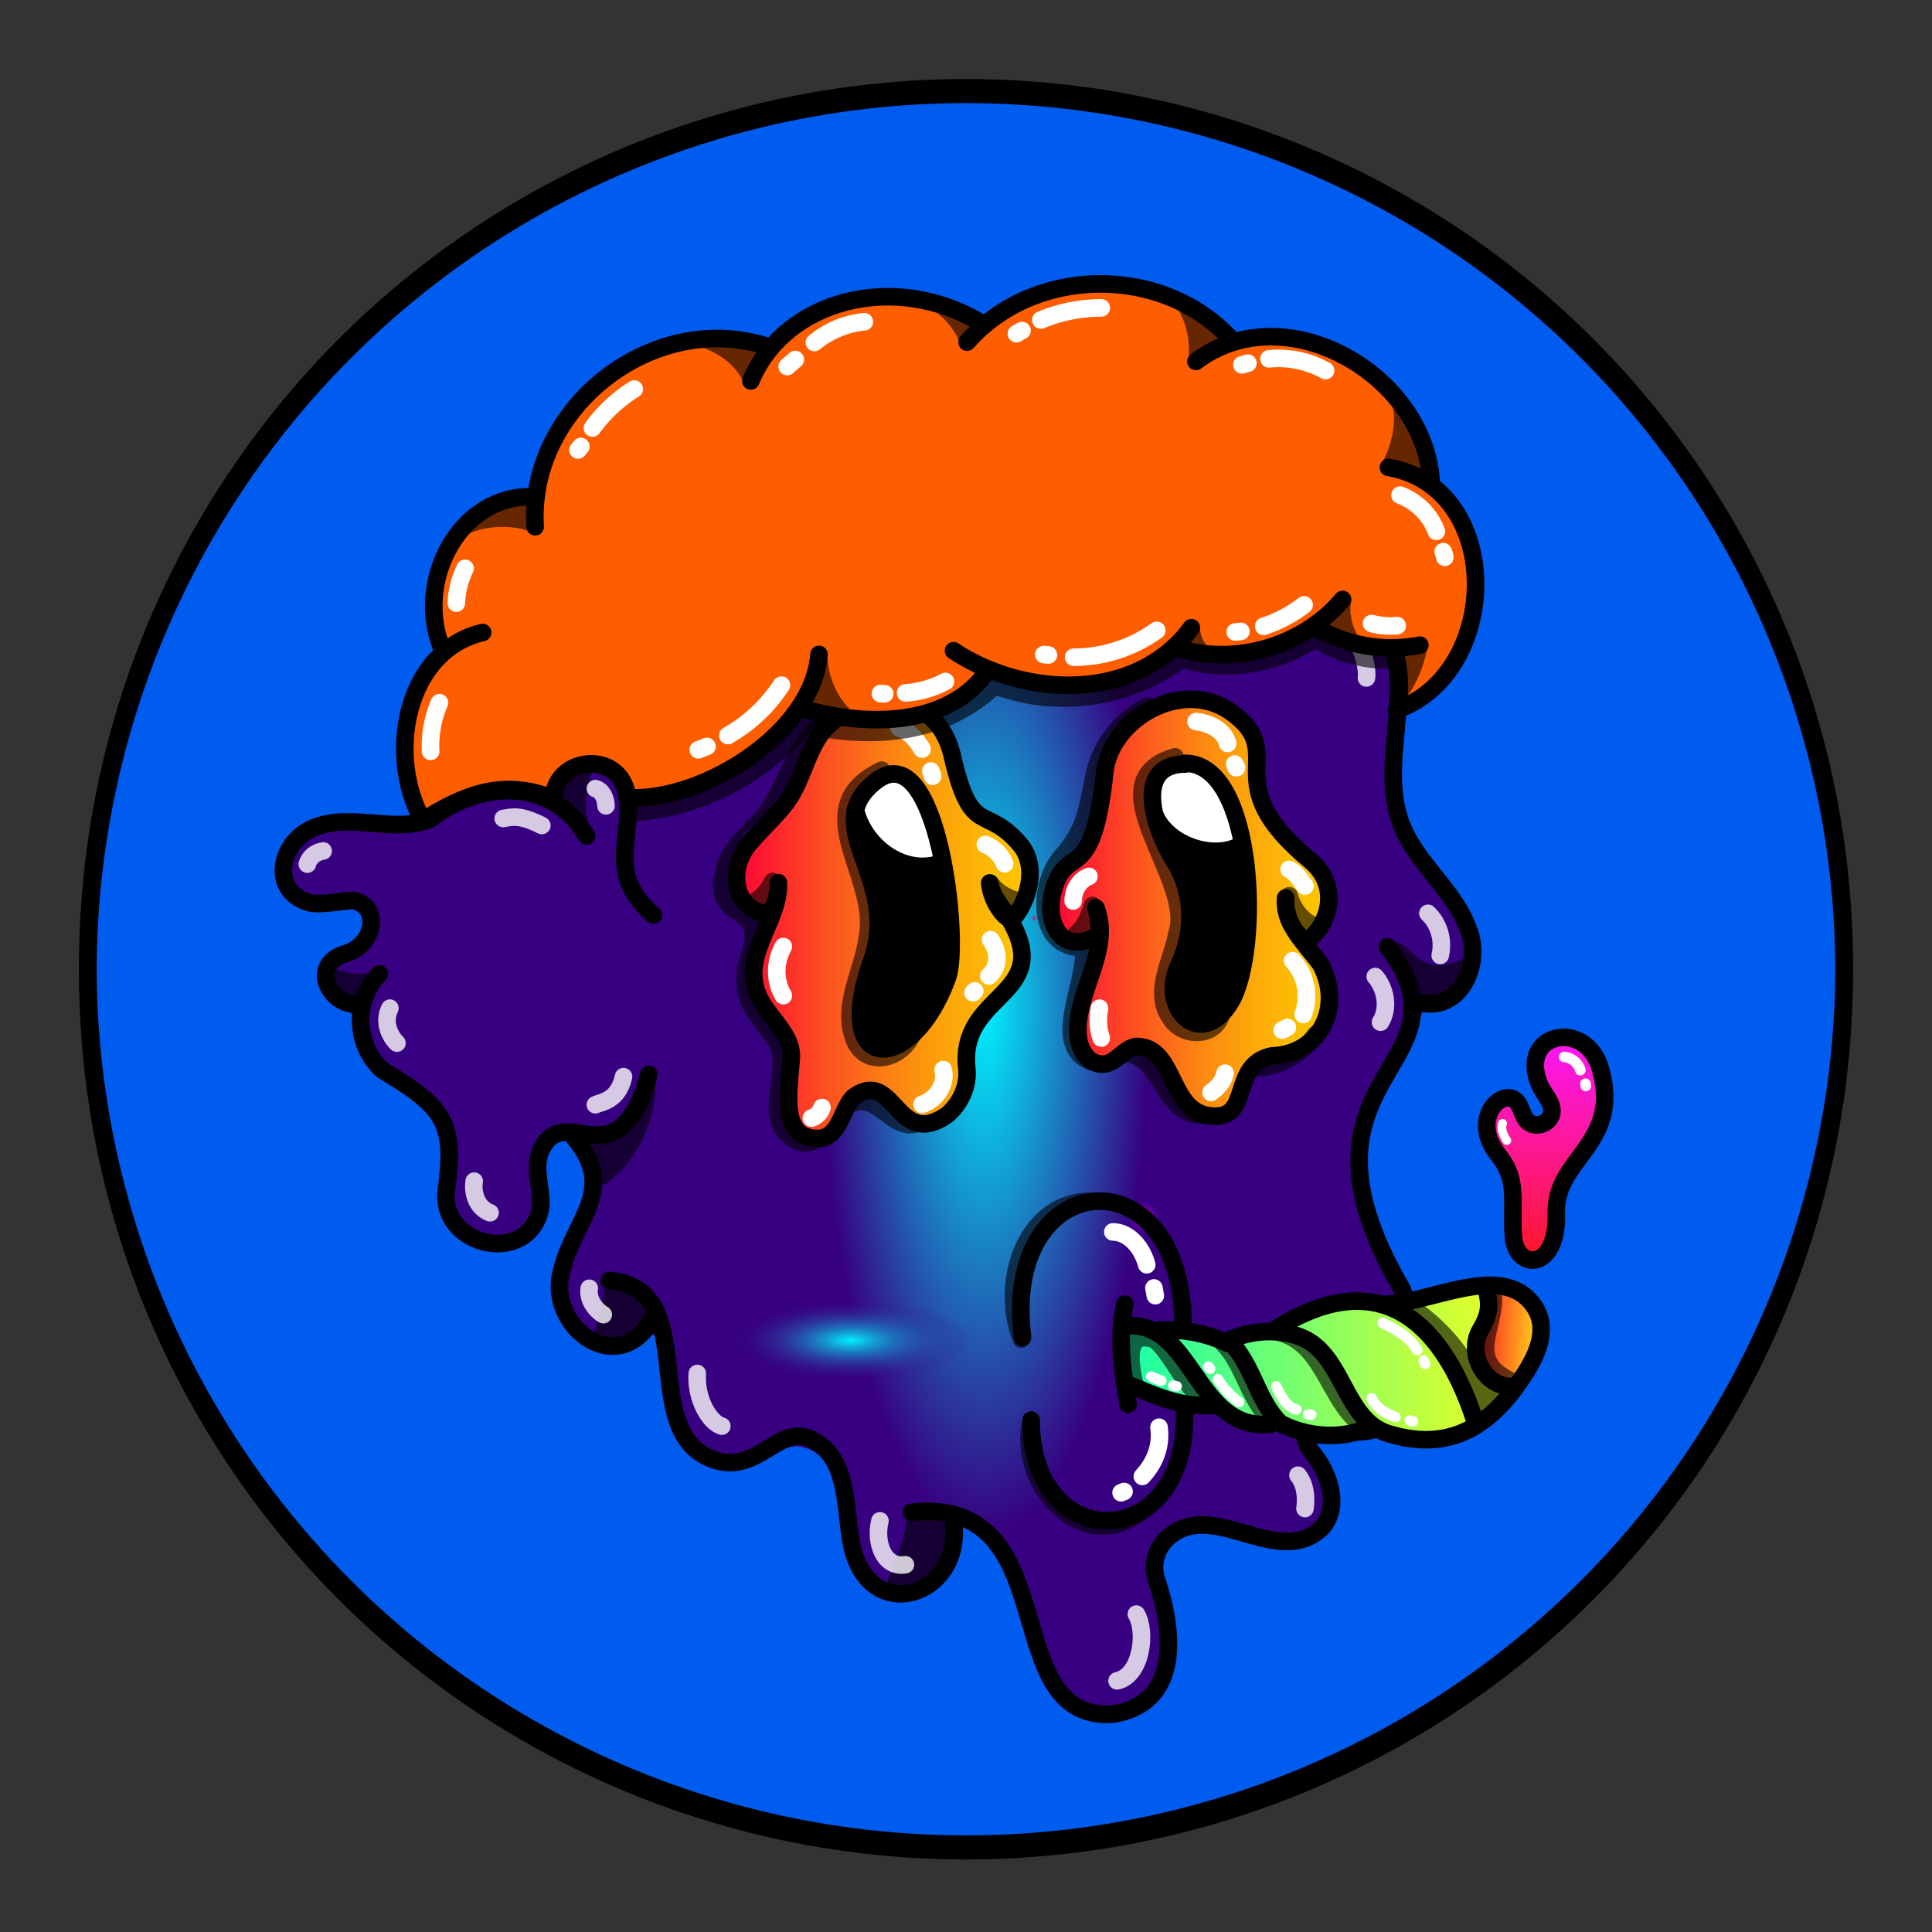 <svg version="1.1" id="Layer_1" xmlns="http://www.w3.org/2000/svg" x="0" y="0" viewBox="0 0 1100 1100" style="enable-background:new 0 0 1100 1100" xml:space="preserve" xmlns:xlink="http://www.w3.org/1999/xlink"><rect x="0" y="0" width="1100" height="1100" fill="#333333" stroke="none"/><style type="text/css">.st301{fill:#005BEF;stroke:#000000;stroke-width:10;stroke-linecap:round;stroke-linejoin:round;stroke-miterlimit:10;}</style><circle class="st301" cx="550" cy="553.7" r="500"/><radialGradient id="a9" cx="560.657" cy="569.423" r="93.351" gradientTransform="matrix(1 0 0 3.253 0 -1281.846)" gradientUnits="userSpaceOnUse"><stop offset="0" style="stop-color:#00f2ff"/><stop offset="1" style="stop-color:#370080"/></radialGradient><path style="fill:url(#a9)" d="M533 210.7c-68 59.6-71 20-121 36.5-19.6 10.9-14 30-9.7 39.6 11 23-51 9-69 40.3-10 18 .1 42-7.5 61.8-9 19.6-34 35-37 52.2-43 48-154 7-119 70.4 6 11 33-6 39 9.1 7 17.5-39 29-21 46.7 18 5 21 39.9 57 63.2 14 20 3 51 19 69.1 35.8 38 46-25 41-34.3 4-39 44-11 22 38.7-23 52 11 74 36.5 56.6 24-9 13 39 23 50.9 19.5 37 55 12 67 12 18 1 28 22 29.8 40.3 6.5 63 54 46 59 8 15.5-34 45 49 47 59.9 11 73 69 42 71 17.9 3-54-3-60.1 2-68.3 18.5-31 71 13 90.8-15.5 14-19.7-31-63.5 8-55.4 94 19 19-101 14-120.4-9-35.5 14-106 47-121.7 18-9 17-35.5 7-52.8-9.5-17-25-30.6-31-48.9-13.5-54 22-102-36-133.3-5-3-7-9.5-4-14.4 17-26 1-66-32-71.4-22-3-44 9-66.5 6.3-43.4-4.8-79.5-74.1-126.4-43.1z"/><radialGradient id="b5" cx="553.285" cy="308.14" r="3.115" gradientTransform="matrix(30.353 0 0 7.636 -16163.282 -1999.622)" gradientUnits="userSpaceOnUse"><stop offset="0" style="stop-color:#00f2ff"/><stop offset="1" style="stop-color:#370080;stop-opacity:0"/></radialGradient><ellipse style="fill:url(#b5)" cx="635" cy="353" rx="83.5" ry="47.5"/><radialGradient id="c4" cx="685.268" cy="483.405" r="2.167" gradientTransform="matrix(16.002 0 0 8.355 -10251.582 -3523.179)" gradientUnits="userSpaceOnUse"><stop offset="0" style="stop-color:#00f2ff"/><stop offset="1" style="stop-color:#370080;stop-opacity:0"/></radialGradient><ellipse style="fill:url(#c4)" cx="715" cy="515.5" rx="30.5" ry="36"/><radialGradient id="d4" cx="417.82" cy="724.757" r="2.666" gradientTransform="matrix(25.789 0 0 8.874 -10290.887 -5668.355)" gradientUnits="userSpaceOnUse"><stop offset="0" style="stop-color:#00f2ff"/><stop offset="1" style="stop-color:#370080;stop-opacity:0"/></radialGradient><ellipse style="fill:url(#d4)" cx="488" cy="763" rx="71.5" ry="34.5"/><radialGradient id="e4" cx="525.562" cy="453.385" r="2.733" gradientTransform="matrix(2.328 0 0 1.798 -693.718 -358.824)" gradientUnits="userSpaceOnUse"><stop offset="0" style="stop-color:#00ff48"/><stop offset="1" style="stop-color:#7300ff;stop-opacity:0"/></radialGradient><circle style="fill:url(#e4)" cx="529.5" cy="457" r="5.5"/><radialGradient id="f4" cx="492.648" cy="546.297" r="1.723" gradientTransform="matrix(5.281 0 0 5.029 -2100.605 -2192.76)" gradientUnits="userSpaceOnUse"><stop offset="0" style="stop-color:#f700ff"/><stop offset="1" style="stop-color:#7300ff;stop-opacity:0"/></radialGradient><circle style="fill:url(#f4)" cx="501" cy="555" r="9"/><radialGradient id="g2" cx="642.36" cy="683.471" r="2.175" gradientTransform="matrix(4.189 0 0 4.407 -2039.596 -2318.762)" gradientUnits="userSpaceOnUse"><stop offset="0" style="stop-color:#ff006a"/><stop offset="1" style="stop-color:#7300ff;stop-opacity:0"/></radialGradient><circle style="fill:url(#g2)" cx="651" cy="693" r="10"/><radialGradient id="h2" cx="631.016" cy="564.413" r="1.923" gradientTransform="matrix(1.877 0 0 1.767 -550.874 -430.127)" gradientUnits="userSpaceOnUse"><stop offset="0" style="stop-color:#ff0"/><stop offset="1" style="stop-color:#7300ff;stop-opacity:0"/></radialGradient><circle style="fill:url(#h2)" cx="634" cy="567" r="3.5"/><radialGradient id="i2" cx="586.567" cy="520.158" r=".454" gradientTransform="translate(-1669.963 -1480.415) scale(3.851)" gradientUnits="userSpaceOnUse"><stop offset="0" style="stop-color:#ff2600"/><stop offset="1" style="stop-color:#7300ff;stop-opacity:0"/></radialGradient><circle style="fill:url(#i2)" cx="589" cy="523" r="2"/><radialGradient id="j2" cx="421.591" cy="470.614" r="2.51" gradientTransform="matrix(3.247 0 0 3.96 -939.96 -1384.463)" gradientUnits="userSpaceOnUse"><stop offset="0" style="stop-color:#00ffea"/><stop offset="1" style="stop-color:#7300ff;stop-opacity:0"/></radialGradient><circle style="fill:url(#j2)" cx="429" cy="479" r="9"/><style>.st40{fill:none;stroke:#000;stroke-width:10;stroke-linecap:round;stroke-linejoin:round;stroke-miterlimit:10}.st98{opacity:.6;enable-background:new}</style><g id="Outline"><path class="st98" d="M793 537c-1 .7-1 2-.5 3 5 10 11 35 25 30 8-2 21-13 18-22.4-.5-1-2-2-3-1.5-26 12-28-11-39-9.4v.3zm-34 274.5c6 5 26 8 25-3-6-7-20.6-12-21.5-26C750 772 744 803 759 811.5zm-219.3 52s1 .5 1 .8c9 13.5-3 36-18 40-34 6-9-6-6-44 .3-5.3 22.3 2.7 23 3.2zM342 731c5 7-4 22-4 33 8 13 29.6-5 33-14.9 2-12-17-21-28-20.2-1 .1-1 1.1-1 2.1zm31-120.2c2 23-8 47-26 61.9-13 10.9-17.5-30.6-8-27.9 6 4.2 28-18.8 34-34zm-157-59.9c-8 6-17 3-25 1-11 5 4 20 13.5 16 5-4 12-9 12-15.7-.5-.2-1.5-.2-.5-1.3zM337 473c-6-10-3-23 0-34 0-1 0-2-.6-2-9-9-23 11-19.8 20.7C318 463 338 475 337 472.8v.2z"/><path class="st98" d="M326 392c-2 29 24 45 7 44-7 2-14 1-15 11-1 11-24 0-24.5-1.3C285 433 317 404.5 326 392zm103-118c-9.9-4-16-16-18-25-4-6-9.9 1-11 6-7 54 29.5 28 29 19zm293 9c16 21 29.5 12 40 20.7 3 4 1 9.6-1 14-3 9-13 9-20 4.1-14.5-5.8-22-22.2-19-38.8z"/><path class="st40" d="M347 729c53.5 5 15 86 59 102 25 9 37-19.8 55-11.9 23 10.1 19.6 40 24 60.7 9.6 46 63 29.6 58-12.8"/><path class="st40" d="M519 861c89-9 47.5 119 114.5 115 39-6 35-47 25-76.5-3-9 0-18.5 7-24.5 24.5-21 59 15.5 84-2.5 15-11 8-33-2-45-12-15 0-32 10-43"/><path class="st40" d="M790 539c53 69.8-64 71 8 194.5 6 14 11 32 11 48.5 0 32-49 47.5-61 16"/><path class="st40" d="M721 287c2 51 64 31 74 88 6 34-11.5 71 7 103 10 18 27 31.5 34 51 8 19-4 47-27 42"/><path class="st40" d="M407 290.6c-16-8-12-29.9-2-41 17-15 40.5-10 61-6 29.8 1 49-29 75-38 50-17 81 55 133 44 23-5 48-11 69 1 25 14 33 55 10 75"/><path class="st40" d="M428 278c-16 26.5-51 17.5-76 28.5-20 10.5-28 33-23 55 10 47-43 51-39 88m25 4.5c1.5-23 35-26 41-5 7 25-13 47 16 72"/><path class="st40" d="M334 476c-20-34-61-31.5-89-9.6-20 8-43-3-64 4-22 7-28 37-5 43.5 6.5 2 23-2 26-1 15 4 11 25-5 30-21 6-10 29 6 29"/><path class="st40" d="M216 554.5c-15 15-14 41 2 55 37 22 41 31 36 69.7-2 31 46 41 53.5 10 2-10.8-4-22 0-33 13-32 44 20 62-44.5"/><path class="st40" d="M327 647.9c25 29.7-.5 47-7 75-10 32.5 34 65 53 25"/><path d="M729 262.5c9 4 16 13 18 22.5m-193-68c12.5 2 24.5 8 34 16m9 9 3 3m-163 10c-5.5-.9-12 .6-15.5 4M362 319.6c-9 2-14 10.7-16 19M339 449c4 1 6 6 6 9.8M308.5 470c-12-6-16-5-22-4M175 492c1-4 5-7 9-7.5m38 89.5c-4 8 0 16 4 19.9m44 78.6c-1 6 1 15 9 18m76-77.5c-3 14-13 14.5-16 16m4.5 119.5c-5-3-9-9-8-15M397 782c-1 14.5 7 28 14 30m90 53.9c-3 12 2 27 14.5 25M636 957c14-3 17-28 11-38m96-60.1c1-7 0-14-4-19m46-49.1c8-6.5 9-25 3-39M786 582c5-8 3-19-3-26m37-12c2-8.5-.6-18-7-24m-56-169c18 6 22 30 21 35" style="opacity:.788;fill:none;stroke:#fff;stroke-width:10;stroke-linecap:round;stroke-linejoin:round;stroke-miterlimit:10;enable-background:new"/></g><defs><linearGradient id="zag" x1="638.52" y1="776.5" x2="875.8" y2="776.5" gradientUnits="userSpaceOnUse"><stop offset="0" stop-color="#17ffaa"/><stop offset="1" stop-color="#ffff17"/></linearGradient><linearGradient id="zag-2" x1="841.11" y1="758.37" x2="880.76" y2="761.1" gradientUnits="userSpaceOnUse"><stop offset="0" stop-color="#ff1726"/><stop offset="1" stop-color="#fff017"/></linearGradient><linearGradient id="zag-3" x1="882.79" y1="580.8" x2="875.4" y2="723.92" gradientUnits="userSpaceOnUse"><stop offset="0" stop-color="#fb17ff"/><stop offset=".15" stop-color="#fb17e3"/><stop offset=".47" stop-color="#fd179d"/><stop offset=".93" stop-color="#ff172d"/><stop offset="1" stop-color="#ff171b"/></linearGradient><style>.zag-3,.zag-7{fill:none}.zag-3{stroke:#000}.zag-3,.zag-7{stroke-linecap:round;stroke-linejoin:round}.zag-3{stroke-width:10px}.zag-7{stroke:#fff;stroke-width:6px}</style></defs><path d="M640.3 753.4c-8.3 43.3 13.3 40.2 47.2 47.4 23.5 8.7 69.4 20.7 93.2 11.7 67.7 40.5 151.2-100.7 43.1-76.6-23.7 8.5-48.5 1.2-72.5 8.1-36.7 21.1-70.6 19.9-111 9.4Z" style="fill:url(#zag)"/><path d="M847.7 732.2c5.3 19.7-19.2 34.8 2.5 53.1 31.1 14.3 37.8-60.9-2.5-53.1Z" style="fill:url(#zag-2)"/><path class="zag-3" d="M640.3 755c39.4-4.4 40 60.7 83.4 55.8"/><path class="zag-3" d="M659.7 757.4a80 80 0 0 1 39.7 7.6m-54.7 24.2c12.8 5.5 26 10.9 39.9 11.1 2.8.1 5.6-.1 8.4.1m86.6 12.3c-15.6 7-35.1 5.7-50.4-2.2-13.5-12.7-15.9-34.4-29.8-47.3 12.3-5.7 28.2-6.9 40.9-2 24.9 9.5 24.7 47.4 50.3 55.1 29.8 9 52.4.1 71.5-25.4 9.8-13.2 21.7-31.8 11.4-47.1-17.9-26.6-60.7-.5-87-1.2"/><path class="zag-3" d="M848.1 732c-4.7 3.6 4.6 9.1-5.1 25-7.7 12.6 1.3 31.9 16.9 32.4"/><path d="M861.7 704.3c1.5 19.1 25.4 19.7 24.4-13.6-1-31.4 37.5-39.2 25.1-82.2-8.2-28.8-47.4-20.7-34.5 9.3 2.4 5.5 7.9 10.3 6.8 16.2s-9.8 9-14.2 4c-3.1-3.5-3.2-9.5-7.2-12-8.4-5.3-24.8 11.9-9 31.6 11.9 14.8 7 26.6 8.6 46.7Z" style="fill:url(#zag-3);stroke-width:10px;stroke-linecap:round;stroke-linejoin:round;stroke:#000"/><path class="zag-3" d="M640.5 742.5c-4.3 18.7-1.4 38.2 1.8 57.1"/><path class="zag-3" d="M582.2 761.4C570 663.5 673.6 655 673.6 755m.7 45.8c4.6 84.1-87.2 86.6-87.2 7.8m140.2-52.5c56.6-35.3 93.1-6 112.2 52.1"/><path d="M581.5 762.4c-13-32.9 2.9-79.3 40.4-78.4M646 787.9c-2.3-10.5-6-30.5 10.2-25.5 7.1 2.2 17 24.6 27.3 33.6m13-31c11.1 11.4 13.9 28.7 24.3 40.6m6.5-47.2c26.2 5.8 28.8 38.2 47.3 52.4m29.7-66c16.6 11.6 32.5 29.3 37.6 49 3.4 13.6 16.1-1.1 4.1-1.7m3.9-57.7c3.4 20.5-17 39.5 10.8 52m-273.6 22.2c-8.6 36.3 29.6 78.8 63.3 51.6" style="opacity:.6;stroke-width:10px;stroke-linecap:round;stroke-linejoin:round;stroke:#000;fill:none"/><path d="M633.6 701.4c9.5 0 16.9 9.5 19.3 18.7m4.1 13.2.8 4.4m2.1 74.9c1.3 9.8-1.5 19.3-9.5 28m-10.4 8.6-1.7.7" style="stroke:#fff;stroke-width:10px;stroke-linecap:round;stroke-linejoin:round;fill:none"/><path class="zag-7" d="M655.5 783.8c1.9.9 3.8 1.6 5.7 2.3m6.8 2.8 1.9.4m23.5-4a48.2 48.2 0 0 0 12 13m21.3-8.9c2.6 5.9 6.2 11.9 11.4 13.1m49.2-49.2c7.6 3.7 15.4 8.1 19.6 15.4m3.6 5.9 1 1.9M781 796.2c2.5 5.3 7.9 8.7 13.5 10.5m8.2 2.1 1.8.5m86.1-207.5a10.6 10.6 0 0 1 9.2 7.5m2.9 7.7.2 1.3"/><path d="M855.5 639.6c-1.3 3.3.6 6.9 2.4 9.8" style="stroke-width:5px;stroke:#fff;stroke-linecap:round;stroke-linejoin:round;fill:none"/><path class="zag-7" d="m744.8 805.3 1.8.2m-58.5-27.4.9 1.2"/><style>.st40,.st68{fill:none;stroke-width:10;stroke-linecap:round;stroke-linejoin:round;stroke-miterlimit:10;stroke:#000}.st68{opacity:.6;enable-background:new}</style><g id="gooie_eyes"><linearGradient id="SVGID_00000114052739278173780720000006496866318907593611_" gradientUnits="userSpaceOnUse" x1="418" y1="886.17" x2="585.983" y2="886.17" gradientTransform="matrix(1 0 0 -1 0 1410)"><stop offset="0" style="stop-color:#fc0037"/><stop offset=".047" style="stop-color:#fc0d33"/><stop offset=".303" style="stop-color:#fc4e21"/><stop offset=".535" style="stop-color:#fc8213"/><stop offset=".736" style="stop-color:#fca709"/><stop offset=".898" style="stop-color:#fcbe02"/><stop offset="1" style="stop-color:#fcc600"/></linearGradient><path style="fill:url(#SVGID_00000114052739278173780720000006496866318907593611_);stroke:#000;stroke-width:10;stroke-linecap:round;stroke-linejoin:round;stroke-miterlimit:10" d="M576 524c10-11 15-31 5-42.9-20-24-28-3-39-51.5-9-37-49-36-70-17-12 11-14 30-24 44-6 8-13.5 14.5-19.8 22-14 14-12 40 10 42 3-5 5-11 5-18 1 23-24 43-9.6 67.9 5.8 10.1 17 19 17 30.8-1 18-7.5 47 15 46.9 13 0 14-19 20.9-24 23-16 24 31 53 10.4 7-6 12-16 11-26-5-43.5 49.5-41 25-84-4-8-10-12-12-21.9.5 8 6.5 19 12.5 21.1v.2z"/><linearGradient id="SVGID_00000089552583616707315270000002940239741937286795_" gradientUnits="userSpaceOnUse" x1="598.034" y1="893.204" x2="755.973" y2="893.204" gradientTransform="matrix(1 0 0 -1 0 1410)"><stop offset="0" style="stop-color:#fc0037"/><stop offset=".111" style="stop-color:#fc1f2e"/><stop offset=".342" style="stop-color:#fc5a1e"/><stop offset=".554" style="stop-color:#fc8911"/><stop offset=".742" style="stop-color:#fcaa08"/><stop offset=".897" style="stop-color:#fcbf02"/><stop offset="1" style="stop-color:#fcc600"/></linearGradient><path style="fill:url(#SVGID_00000089552583616707315270000002940239741937286795_);stroke:#000;stroke-width:10;stroke-linecap:round;stroke-linejoin:round;stroke-miterlimit:10" d="M744 536c13.5-10 19-32 2-46-55.5-46-10.9-60-45-84.5-28-20-69 4-72 34.4-7 65-21 39.9-29 66-6 19 4.5 39.7 26 26 0-5-.6-10-2-15 9.6 25-13 49-10 73.9 1 8 6.5 16 15 15 7-1 11-9 18-10 23 0 18 38 43 39.6 23 2 10-29 34-34.2 28-1 40.7-28 28-52-8.5-12-21-22-20-38-1 8.3 3.5 19.8 12 24.8z"/><path d="M492 481.5c13.5 43.5 8 49-2 90.8-2 51 58 4 50.7-37-2-10 0-37-6.5-43.4C514 499 508 482 492 481.5zm175 .5c22 26 4 59 2 88 2 19 25 14 31.5.6 15-21 11-62 7-87.2L667 482z"/><path d="M663 439.5c-19 22 23 62 41 38 0-17-9.8-42-29-42.1l-12 4.1zm-169 10.1c-18 19 22 57 39.5 37.9 5-14-10.8-48-28-44.8l-11.5 6.9z" style="fill:#fff"/><path class="st40" d="M499 444.5c-34 26 14 55-2.5 101.9-24 67 23.5 65 43 10C547 536 534 418 499 444.5z"/><path class="st40" d="M487 461c5 21 27 37 47 31m124-27c7 15.5 31 24.5 47 17"/><path class="st40" d="M675 435c-31 0-17 39-6 56 11 18 11 39.9 2 59-11.5 24 13 49 30 20 17-29.9 13.5-135-26-135.4v.4z"/><path class="st68" d="M475 406.9c-20 11-25 33.5-36 52-8 13.5-25 22-27 38.5-7 29.5 27 14.5 14 49.1-6 24 5 29.7 16.5 47 7 15-4 32 2 46.9 3 7 12 13 19 9M486 628c14-5 21.5 15 35 12m132-238c-15 8-27 23-30 39.5-4 19-5 31-18 45.5-14 15-16 53 11.5 52.5 4 17-20 56 5 65m19.5-4.7c21 1.5 21 35.5 43 35m30.5-26.8c14 0 27-8 34.5-19m-185-86c3.5 5 9 8 15 9.8"/><path class="st68" d="M439.9 501.9c-2 4-5 8-9 10.7m71.1-74.1c-44 21-2 59.8-8 94-2 19-15 39-8 58.5 6 17 26 13 33-1m150-159.1c-48 14 12 70 1 101-3 16-14 33-3.5 48 7 11 26 11 29-3M622 515.5c-2 6-4 12-9 16M734 510c2 7 6.5 13 12 16"/><path d="M512 414.5c6 2 10 7 13 12m5 12.5c0 1 1 2 1 3m30 38.8c5 2 9 6 11 11m-8 43.2c5 7 5 15.5-1 20.7m-8 8.5-1 1M537 609c2 8-3.5 17-12 19.8m-79-89.9c-5 9-5 19.7 0 28m22 63.7c-1 3-3 5-6 6m219-225.8c8 1 16 5 18 12.5m4 11.7s1 3 1 2m30 58c4 2 6.5 6 9 9.5m-7 42.5c7.5 8 10 20 6 30.6m-9 7.4c-1 .6-2 1-3 1.5M697.5 611c-1 5-4 8-8 11M626 574c-1 6-1 11.5 1 17m-16-78c0-6 3.5-12 9-14" style="fill:none;stroke:#fff;stroke-width:10;stroke-linecap:round;stroke-linejoin:round;stroke-miterlimit:10"/></g><defs><style>.zbh-2{fill:none;stroke-linecap:round;stroke-linejoin:round;stroke-width:10px;stroke:#000}</style></defs><path d="M357.3 453.9c38.6 2 75-22.4 99.5-51.8 36 15 77.1 7.7 106.9-18.6 35.3 9.6 78.1 10 106.7-15.6 25.8 8.2 55.4 3.6 78.2-11.2 13.7 7.9 29.3 12.5 44.9 14.4 5 9.7 2.2 21.7 5.1 32 50.5-20.7 54.9-96.4 15.3-130.4-7.4-53-59.9-90.3-113.1-79-39.7-40.8-96.6-35.9-143.6-10-45.6-24.8-82-17.6-121.6 13.4-60.9-16.5-119.9 24.2-131.3 85.2-41.6 3.5-71.1 47.4-52 86.8-20.1 26.5-28.6 64.7-11.7 94.9 21.9-13 47.9-18.8 72.3-10.7 6.9-22.4 39.3-25 44.4.6Z" style="fill:#ff5e00"/><path class="zbh-2" d="M466.3 372.6c-3.4 44.7-65.7 83.2-107.4 81.6"/><path class="zbh-2" d="M560.5 384.4c-22.9 29.9-69.5 29.2-103.3 19m221.1-46c-31 42.4-94.7 40.2-135.4 13.1m127.1-1.6c33.4 10.4 71.9-.9 94.4-27.6"/><path class="zbh-2" d="M748.3 356.8a85.4 85.4 0 0 0 60.1 10.5"/><path class="zbh-2" d="M790.5 266.1c66.3 11.6 64.4 116.9 4.8 138.1a71.2 71.2 0 0 0-1.3-33.4"/><path class="zbh-2" d="M814.8 273.6c-3.9-60.2-83-106.3-133.9-67.8"/><path class="zbh-2" d="M701.8 194.1c-38.8-43.6-112.8-43.2-151.2.7"/><path class="zbh-2" d="M560.5 185.1c-49.9-31.6-113.8-14.7-133 31.8"/><path class="zbh-2" d="M436.8 197.2c-64.9-20.9-136.3 34.6-132.1 102.7"/><path class="zbh-2" d="M305.3 282.9c-44.3-2.7-69.9 49.5-53.2 87.4"/><path class="zbh-2" d="M274.8 360.1c-44 10.4-55 70-34.1 107.1 23.1-14.5 45.6-24.2 74.4-12.4.4-24.3 39.2-28.5 42.2-.6"/><path d="M797.1 281.9a35.6 35.6 0 0 1 20.7 20.6m3.9 11.6a16.8 16.8 0 0 1 .9 3.2M754.7 211a55.5 55.5 0 0 0-32.2-6.7m-12 2.5-3.4.9M627 175.3a90.3 90.3 0 0 0-34.4 6.9m-10.7 6-3.2 1.8m-86.6-6.8a52.9 52.9 0 0 0-28.4 11.8m-10.9 9.7-4.6 4m-87.1 12.8a85.4 85.4 0 0 0-23.8 22.2m-6.6 10.5-1.6 2m-64.3 67.4a50.4 50.4 0 0 0-5 19.8m-9.6 56.7a61.4 61.4 0 0 0-5 27.7m199.7-37.7a89.2 89.2 0 0 1-30.5 28.7m-11.9 6.2-4.9 1.9M538.3 388a56.5 56.5 0 0 1-22.7 6.5m-11.9.5-2.4-.1m157.3-36a81.4 81.4 0 0 1-47.3 15.3m-14.4-1.3-2.6-.2m125.2-16.1a77.1 77.1 0 0 0 23-12.2m-39.2 15.4 3.2-.3m74.4-4.5a39.9 39.9 0 0 0 14.6 1.2" style="stroke:#fff;fill:none;stroke-linecap:round;stroke-linejoin:round;stroke-width:10px"/><path d="M360.3 462.6c37.6-2.2 73.7-20.9 98-49.9 37.5 8.6 78.6 5.9 108.2-22.4 34.9 13.6 76 7.5 106.4-15.1 25.1 7.9 53.7 3.4 76.1-11.6a72.5 72.5 0 0 0 41.9 12.1" style="opacity:.6;stroke:#000;fill:none;stroke-linecap:round;stroke-linejoin:round;stroke-width:10px"/><path d="M812.6 368.9a69.1 69.1 0 0 1-14.2 31.4c.3-10.1.6-20.3-2.6-29.8m-9.2-106.3c6.4-11.8 9.6-26.3 4.6-39.1 7 1.3 21.6 27.2 21.9 47.7m-136.5-68a47.1 47.1 0 0 0-9.2-33.9c13 3.6 26.1 12 33.5 23.2m-153.7 2.4A43.3 43.3 0 0 0 525 173c11.6 2.9 23.8 6.1 32.7 14.1m-133.8 31.8c-5.5-13.7-20-21.2-33.9-23.8 14.4-2 34.6-2.2 45.7 4.5m-133 103.3c-13.1-5.1-31.4-3.5-42.7 4.8 11.3-12.8 26.9-24 44.6-23.5m166.5 87.1a45.8 45.8 0 0 0 17.7 37c-9.7-4.3-20.6-2.4-30.6-4.9m224.7-46.9c.5 5.6 2.9 11.6 8.2 14.3a116.8 116.8 0 0 1-16.7-4.3m94.9-24.6c-1.5 8 1 18.5 7.2 23.8-8-4.5-18.5-2.5-25.5-8.9" style="opacity:.6"/><circle cx="550" cy="550" r="500" style="fill:none;stroke:#000;stroke-width:10;stroke-linecap:round;stroke-linejoin:round;stroke-miterlimit:10"/></svg>